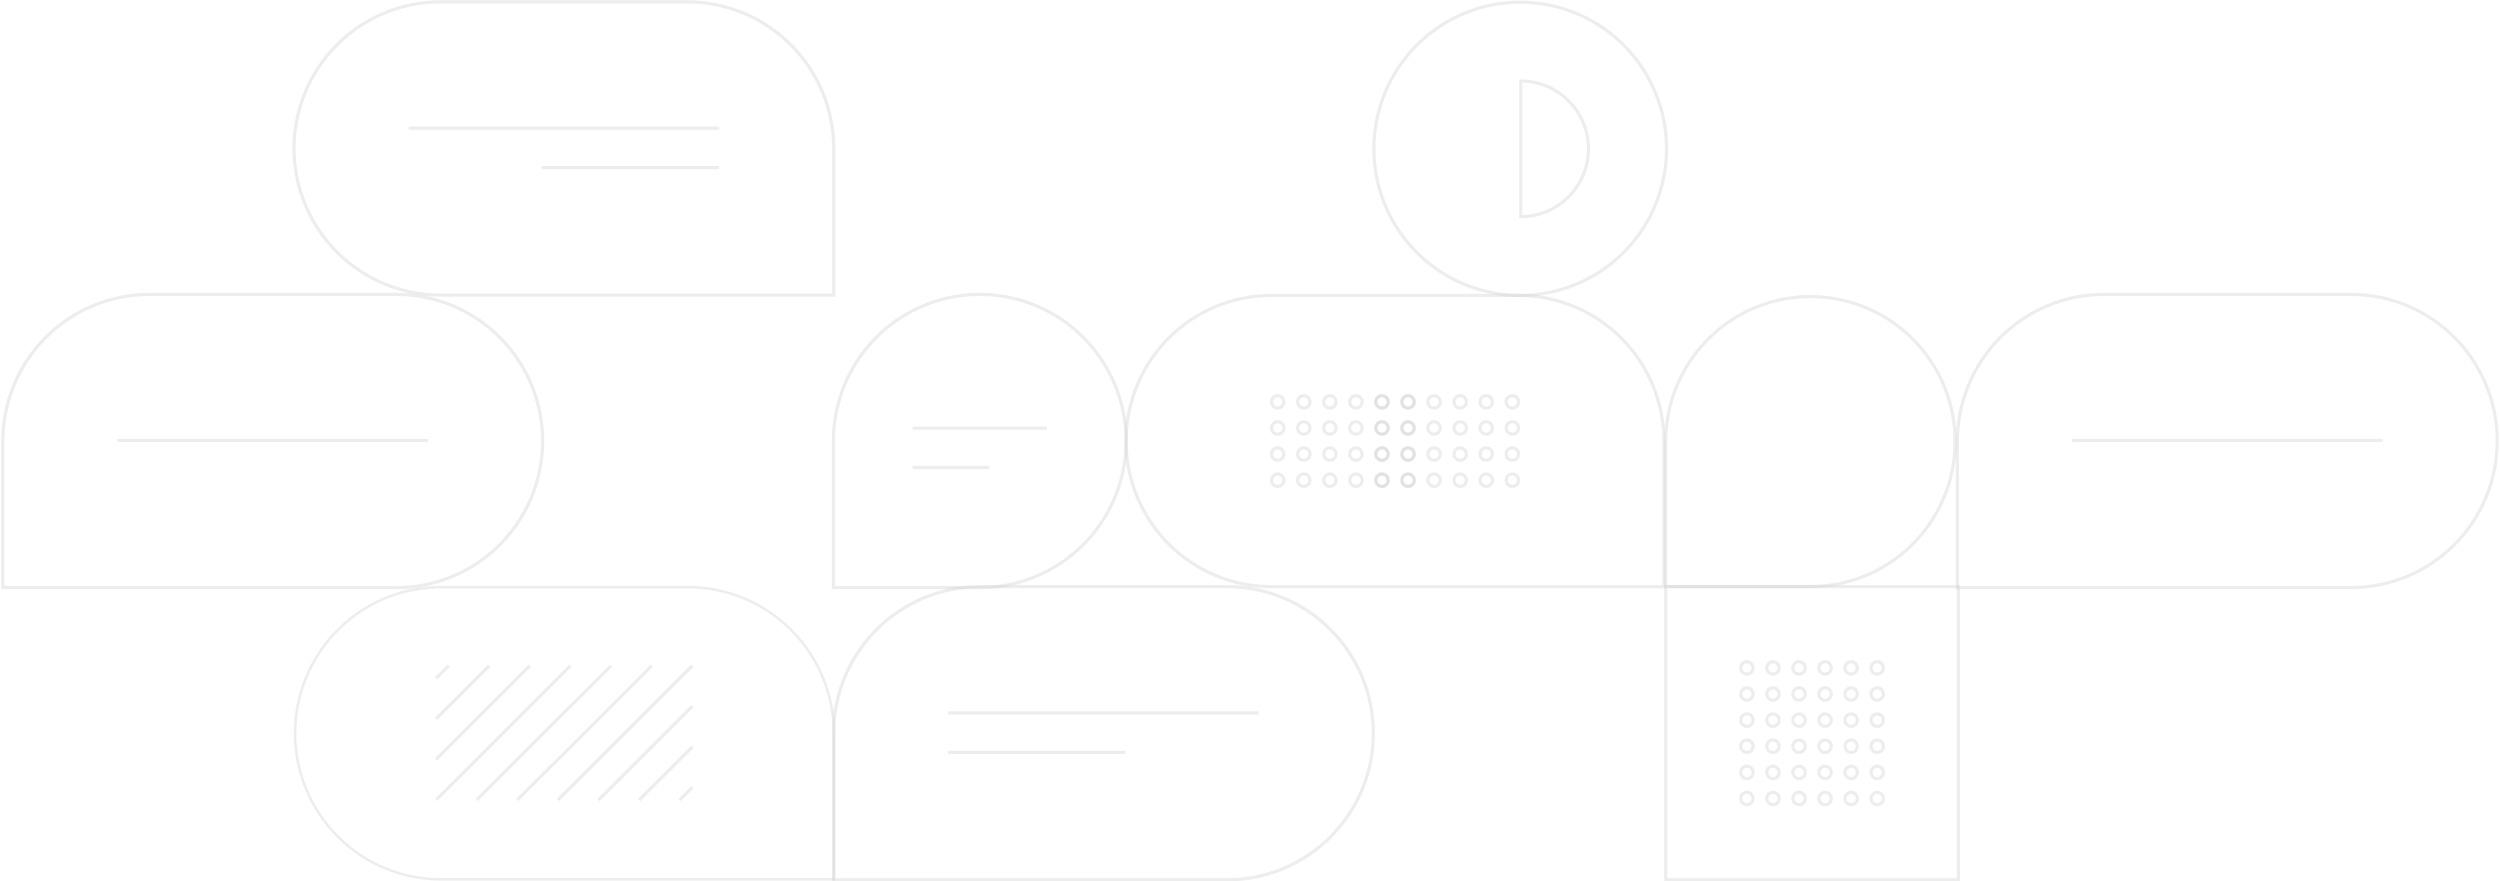 <svg width="1560" height="550" viewBox="0 0 1560 550" fill="none" xmlns="http://www.w3.org/2000/svg">
<g clip-path="url(#clip0_5734_31681)">
<path d="M432.027 466.005L398.825 499.185" stroke="#D3D3D3" stroke-opacity="0.4" stroke-width="2" stroke-miterlimit="10"/>
<path d="M948.957 50.536V135.177C960.16 135.177 970.905 130.718 978.827 122.782C986.749 114.845 991.199 104.081 991.199 92.856C991.199 81.632 986.749 70.868 978.827 62.931C970.905 54.995 960.16 50.536 948.957 50.536Z" stroke="#D3D3D3" stroke-opacity="0.4" stroke-width="2" stroke-miterlimit="10"/>
<path d="M948.626 184.339C930.566 184.339 912.912 178.974 897.895 168.922C882.879 158.87 871.175 144.582 864.263 127.866C857.352 111.149 855.544 92.755 859.067 75.009C862.59 57.264 871.287 40.963 884.058 28.169C896.828 15.375 913.099 6.662 930.812 3.132C948.525 -0.398 966.885 1.414 983.571 8.338C1000.26 15.262 1014.52 26.987 1024.55 42.032C1034.58 57.076 1039.94 74.763 1039.94 92.857C1039.91 117.112 1030.29 140.365 1013.17 157.516C996.047 174.667 972.836 184.314 948.626 184.339Z" stroke="#D3D3D3" stroke-opacity="0.4" stroke-width="2" stroke-miterlimit="10"/>
<path d="M373.472 499.215L432.026 440.695" stroke="#D3D3D3" stroke-opacity="0.4" stroke-width="2" stroke-miterlimit="10"/>
<path d="M432.027 491.322L424.178 499.163" stroke="#D3D3D3" stroke-opacity="0.4" stroke-width="2" stroke-miterlimit="10"/>
<path d="M272.113 473.876L330.57 415.446" stroke="#D3D3D3" stroke-opacity="0.4" stroke-width="2" stroke-miterlimit="10"/>
<path d="M272.068 423.287L279.917 415.446" stroke="#D3D3D3" stroke-opacity="0.4" stroke-width="2" stroke-miterlimit="10"/>
<path d="M272.136 499.163L355.901 415.446" stroke="#D3D3D3" stroke-opacity="0.4" stroke-width="2" stroke-miterlimit="10"/>
<path d="M272.091 448.582L305.247 415.446" stroke="#D3D3D3" stroke-opacity="0.4" stroke-width="2" stroke-miterlimit="10"/>
<path d="M297.421 499.216L355.968 440.696L356.005 440.726L381.298 415.446" stroke="#D3D3D3" stroke-opacity="0.4" stroke-width="2" stroke-miterlimit="10"/>
<path d="M322.774 499.186L356.006 466.043L406.629 415.446" stroke="#D3D3D3" stroke-opacity="0.4" stroke-width="2" stroke-miterlimit="10"/>
<path d="M785.355 444.901H591.618" stroke="#D3D3D3" stroke-opacity="0.4" stroke-width="2" stroke-miterlimit="10"/>
<path d="M702.378 469.497H591.618" stroke="#D3D3D3" stroke-opacity="0.4" stroke-width="2" stroke-miterlimit="10"/>
<path d="M765.655 549.016H520.162V457.533C520.2 433.288 529.828 410.045 546.938 392.898C564.048 375.75 587.245 366.096 611.446 366.051H765.655C789.873 366.051 813.099 375.689 830.223 392.845C847.348 410.002 856.968 433.271 856.968 457.533C856.968 481.796 847.348 505.065 830.223 522.221C813.099 539.378 789.873 549.016 765.655 549.016Z" stroke="#D3D3D3" stroke-opacity="0.4" stroke-width="2" stroke-miterlimit="10"/>
<path d="M255.059 79.992H448.788" stroke="#D3D3D3" stroke-opacity="0.4" stroke-width="2" stroke-miterlimit="10"/>
<path d="M338.036 104.588H448.788" stroke="#D3D3D3" stroke-opacity="0.4" stroke-width="2" stroke-miterlimit="10"/>
<path d="M183.446 92.624C183.484 68.373 193.117 45.126 210.233 27.978C227.35 10.83 250.554 1.179 274.76 1.142H428.961C453.168 1.179 476.372 10.83 493.488 27.978C510.605 45.126 520.238 68.373 520.275 92.624V184.107H274.76C250.55 184.081 227.339 174.434 210.22 157.284C193.101 140.133 183.472 116.879 183.446 92.624V92.624Z" stroke="#D3D3D3" stroke-opacity="0.4" stroke-width="2" stroke-miterlimit="10"/>
<path d="M1090.07 502.151C1089.3 502.151 1088.55 501.924 1087.92 501.497C1087.28 501.07 1086.78 500.464 1086.49 499.754C1086.2 499.045 1086.12 498.264 1086.27 497.511C1086.42 496.758 1086.79 496.066 1087.33 495.523C1087.87 494.98 1088.56 494.61 1089.31 494.46C1090.07 494.311 1090.85 494.387 1091.55 494.681C1092.26 494.975 1092.87 495.473 1093.29 496.111C1093.72 496.75 1093.95 497.501 1093.95 498.269C1093.95 499.298 1093.54 500.286 1092.81 501.014C1092.08 501.742 1091.1 502.151 1090.07 502.151V502.151Z" stroke="#D3D3D3" stroke-opacity="0.4" stroke-width="2" stroke-miterlimit="10"/>
<path d="M1106.34 502.151C1105.57 502.153 1104.82 501.926 1104.18 501.501C1103.54 501.075 1103.05 500.469 1102.75 499.76C1102.46 499.05 1102.38 498.269 1102.53 497.516C1102.68 496.762 1103.04 496.069 1103.59 495.526C1104.13 494.982 1104.82 494.611 1105.57 494.461C1106.32 494.31 1107.1 494.387 1107.81 494.681C1108.52 494.974 1109.13 495.472 1109.55 496.111C1109.98 496.749 1110.21 497.5 1110.21 498.269C1110.2 499.296 1109.8 500.282 1109.07 501.009C1108.35 501.737 1107.36 502.147 1106.34 502.151V502.151Z" stroke="#D3D3D3" stroke-opacity="0.4" stroke-width="2" stroke-miterlimit="10"/>
<path d="M1122.6 502.151C1121.83 502.151 1121.08 501.924 1120.44 501.497C1119.81 501.07 1119.31 500.464 1119.02 499.754C1118.72 499.045 1118.65 498.264 1118.8 497.511C1118.95 496.758 1119.31 496.066 1119.86 495.523C1120.4 494.98 1121.09 494.61 1121.84 494.46C1122.59 494.311 1123.37 494.387 1124.08 494.681C1124.79 494.975 1125.39 495.473 1125.82 496.111C1126.25 496.75 1126.47 497.501 1126.47 498.269C1126.47 499.298 1126.06 500.286 1125.34 501.014C1124.61 501.742 1123.63 502.151 1122.6 502.151Z" stroke="#D3D3D3" stroke-opacity="0.4" stroke-width="2" stroke-miterlimit="10"/>
<path d="M1138.86 502.151C1138.1 502.153 1137.35 501.926 1136.71 501.501C1136.07 501.075 1135.57 500.469 1135.28 499.76C1134.98 499.05 1134.91 498.269 1135.05 497.516C1135.2 496.762 1135.57 496.069 1136.11 495.526C1136.65 494.982 1137.35 494.611 1138.1 494.461C1138.85 494.31 1139.63 494.387 1140.34 494.681C1141.05 494.974 1141.65 495.472 1142.08 496.111C1142.5 496.749 1142.73 497.5 1142.73 498.269C1142.73 499.296 1142.32 500.282 1141.6 501.009C1140.87 501.737 1139.89 502.147 1138.86 502.151V502.151Z" stroke="#D3D3D3" stroke-opacity="0.4" stroke-width="2" stroke-miterlimit="10"/>
<path d="M1155.11 502.151C1154.34 502.151 1153.59 501.924 1152.96 501.497C1152.32 501.07 1151.82 500.464 1151.53 499.754C1151.24 499.045 1151.16 498.264 1151.31 497.511C1151.46 496.758 1151.83 496.066 1152.37 495.523C1152.91 494.98 1153.6 494.61 1154.35 494.46C1155.1 494.311 1155.88 494.387 1156.59 494.681C1157.3 494.975 1157.91 495.473 1158.33 496.111C1158.76 496.75 1158.98 497.501 1158.98 498.269C1158.98 499.298 1158.57 500.284 1157.85 501.012C1157.12 501.74 1156.14 502.149 1155.11 502.151V502.151Z" stroke="#D3D3D3" stroke-opacity="0.4" stroke-width="2" stroke-miterlimit="10"/>
<path d="M1171.39 502.151C1170.62 502.153 1169.87 501.926 1169.24 501.501C1168.6 501.075 1168.1 500.469 1167.8 499.76C1167.51 499.05 1167.43 498.269 1167.58 497.516C1167.73 496.762 1168.1 496.069 1168.64 495.526C1169.18 494.982 1169.87 494.611 1170.62 494.461C1171.38 494.31 1172.16 494.387 1172.86 494.681C1173.57 494.974 1174.18 495.472 1174.61 496.111C1175.03 496.749 1175.26 497.5 1175.26 498.269C1175.26 499.296 1174.85 500.282 1174.12 501.009C1173.4 501.737 1172.42 502.147 1171.39 502.151V502.151Z" stroke="#D3D3D3" stroke-opacity="0.4" stroke-width="2" stroke-miterlimit="10"/>
<path d="M1090.07 485.862C1089.3 485.862 1088.55 485.634 1087.92 485.207C1087.28 484.78 1086.78 484.174 1086.49 483.464C1086.2 482.754 1086.12 481.973 1086.27 481.219C1086.42 480.466 1086.79 479.774 1087.33 479.231C1087.87 478.689 1088.57 478.319 1089.32 478.17C1090.07 478.021 1090.85 478.099 1091.56 478.394C1092.27 478.689 1092.87 479.188 1093.3 479.828C1093.72 480.467 1093.95 481.219 1093.95 481.987C1093.95 482.497 1093.85 483.001 1093.65 483.472C1093.46 483.942 1093.17 484.37 1092.81 484.73C1092.45 485.09 1092.02 485.375 1091.55 485.569C1091.08 485.764 1090.58 485.863 1090.07 485.862V485.862Z" stroke="#D3D3D3" stroke-opacity="0.4" stroke-width="2" stroke-miterlimit="10"/>
<path d="M1106.34 485.862C1105.57 485.864 1104.82 485.637 1104.18 485.211C1103.54 484.785 1103.04 484.179 1102.75 483.469C1102.46 482.759 1102.38 481.978 1102.53 481.224C1102.68 480.47 1103.05 479.777 1103.59 479.234C1104.13 478.69 1104.82 478.32 1105.58 478.171C1106.33 478.021 1107.11 478.099 1107.82 478.394C1108.52 478.689 1109.13 479.187 1109.56 479.827C1109.98 480.467 1110.21 481.218 1110.21 481.987C1110.2 483.014 1109.8 483.999 1109.07 484.725C1108.35 485.451 1107.36 485.86 1106.34 485.862V485.862Z" stroke="#D3D3D3" stroke-opacity="0.4" stroke-width="2" stroke-miterlimit="10"/>
<path d="M1122.6 485.862C1121.83 485.862 1121.08 485.634 1120.44 485.207C1119.81 484.78 1119.31 484.174 1119.02 483.464C1118.72 482.754 1118.65 481.973 1118.8 481.219C1118.95 480.466 1119.32 479.774 1119.86 479.231C1120.4 478.689 1121.09 478.319 1121.85 478.17C1122.6 478.021 1123.38 478.099 1124.09 478.394C1124.79 478.689 1125.4 479.188 1125.82 479.828C1126.25 480.467 1126.47 481.219 1126.47 481.987C1126.47 482.497 1126.37 483.001 1126.18 483.472C1125.98 483.942 1125.7 484.37 1125.34 484.73C1124.98 485.09 1124.55 485.375 1124.08 485.569C1123.61 485.764 1123.11 485.863 1122.6 485.862Z" stroke="#D3D3D3" stroke-opacity="0.4" stroke-width="2" stroke-miterlimit="10"/>
<path d="M1138.86 485.862C1138.1 485.864 1137.35 485.637 1136.71 485.211C1136.07 484.785 1135.57 484.179 1135.28 483.469C1134.98 482.759 1134.91 481.978 1135.05 481.224C1135.2 480.47 1135.57 479.777 1136.12 479.234C1136.66 478.69 1137.35 478.32 1138.1 478.171C1138.85 478.021 1139.63 478.099 1140.34 478.394C1141.05 478.689 1141.66 479.187 1142.08 479.827C1142.51 480.467 1142.73 481.218 1142.73 481.987C1142.73 483.014 1142.32 483.999 1141.6 484.725C1140.87 485.451 1139.89 485.86 1138.86 485.862V485.862Z" stroke="#D3D3D3" stroke-opacity="0.4" stroke-width="2" stroke-miterlimit="10"/>
<path d="M1155.11 485.862C1154.34 485.862 1153.59 485.634 1152.96 485.207C1152.32 484.78 1151.82 484.174 1151.53 483.464C1151.23 482.754 1151.16 481.973 1151.31 481.219C1151.46 480.466 1151.83 479.774 1152.37 479.231C1152.91 478.689 1153.61 478.319 1154.36 478.17C1155.11 478.021 1155.89 478.099 1156.6 478.394C1157.31 478.689 1157.91 479.188 1158.34 479.828C1158.76 480.467 1158.99 481.219 1158.98 481.987C1158.98 483.016 1158.57 484.001 1157.85 484.728C1157.12 485.454 1156.14 485.862 1155.11 485.862Z" stroke="#D3D3D3" stroke-opacity="0.4" stroke-width="2" stroke-miterlimit="10"/>
<path d="M1171.39 485.862C1170.62 485.864 1169.87 485.637 1169.23 485.211C1168.6 484.785 1168.1 484.179 1167.8 483.469C1167.51 482.759 1167.43 481.978 1167.58 481.224C1167.73 480.47 1168.1 479.777 1168.64 479.234C1169.19 478.69 1169.88 478.32 1170.63 478.171C1171.38 478.021 1172.16 478.099 1172.87 478.394C1173.58 478.689 1174.18 479.187 1174.61 479.827C1175.03 480.467 1175.26 481.218 1175.26 481.987C1175.26 483.014 1174.85 483.999 1174.12 484.725C1173.4 485.451 1172.42 485.86 1171.39 485.862Z" stroke="#D3D3D3" stroke-opacity="0.4" stroke-width="2" stroke-miterlimit="10"/>
<path d="M1090.07 469.534C1089.3 469.534 1088.55 469.306 1087.92 468.879C1087.28 468.452 1086.78 467.845 1086.49 467.136C1086.2 466.426 1086.12 465.645 1086.27 464.891C1086.42 464.138 1086.79 463.446 1087.33 462.903C1087.87 462.36 1088.57 461.991 1089.32 461.842C1090.07 461.693 1090.85 461.771 1091.56 462.066C1092.27 462.361 1092.87 462.86 1093.3 463.5C1093.72 464.139 1093.95 464.891 1093.95 465.659C1093.95 466.168 1093.85 466.673 1093.65 467.144C1093.46 467.614 1093.17 468.042 1092.81 468.402C1092.45 468.762 1092.02 469.047 1091.55 469.241C1091.08 469.436 1090.58 469.535 1090.07 469.534V469.534Z" stroke="#D3D3D3" stroke-opacity="0.4" stroke-width="2" stroke-miterlimit="10"/>
<path d="M1106.34 469.534C1105.57 469.536 1104.82 469.309 1104.18 468.883C1103.54 468.457 1103.04 467.851 1102.75 467.141C1102.46 466.431 1102.38 465.65 1102.53 464.896C1102.68 464.142 1103.05 463.449 1103.59 462.906C1104.13 462.362 1104.82 461.992 1105.58 461.843C1106.33 461.693 1107.11 461.771 1107.82 462.066C1108.52 462.36 1109.13 462.859 1109.56 463.499C1109.98 464.139 1110.21 464.89 1110.21 465.659C1110.2 466.686 1109.8 467.671 1109.07 468.397C1108.35 469.123 1107.36 469.532 1106.34 469.534V469.534Z" stroke="#D3D3D3" stroke-opacity="0.4" stroke-width="2" stroke-miterlimit="10"/>
<path d="M1122.6 469.534C1121.83 469.534 1121.08 469.306 1120.44 468.879C1119.81 468.452 1119.31 467.845 1119.02 467.136C1118.72 466.426 1118.65 465.645 1118.8 464.891C1118.95 464.138 1119.32 463.446 1119.86 462.903C1120.4 462.36 1121.09 461.991 1121.85 461.842C1122.6 461.693 1123.38 461.771 1124.09 462.066C1124.79 462.361 1125.4 462.86 1125.82 463.5C1126.25 464.139 1126.47 464.891 1126.47 465.659C1126.47 466.168 1126.37 466.673 1126.18 467.144C1125.98 467.614 1125.7 468.042 1125.34 468.402C1124.98 468.762 1124.55 469.047 1124.08 469.241C1123.61 469.436 1123.11 469.535 1122.6 469.534V469.534Z" stroke="#D3D3D3" stroke-opacity="0.4" stroke-width="2" stroke-miterlimit="10"/>
<path d="M1138.86 469.535C1138.1 469.537 1137.35 469.31 1136.71 468.884C1136.07 468.458 1135.57 467.852 1135.28 467.142C1134.98 466.432 1134.91 465.651 1135.05 464.897C1135.2 464.143 1135.57 463.45 1136.12 462.907C1136.66 462.363 1137.35 461.993 1138.1 461.844C1138.85 461.694 1139.63 461.772 1140.34 462.067C1141.05 462.361 1141.66 462.86 1142.08 463.5C1142.51 464.14 1142.73 464.891 1142.73 465.66C1142.73 466.687 1142.32 467.672 1141.6 468.398C1140.87 469.124 1139.89 469.533 1138.86 469.535V469.535Z" stroke="#D3D3D3" stroke-opacity="0.4" stroke-width="2" stroke-miterlimit="10"/>
<path d="M1155.11 469.534C1154.34 469.534 1153.59 469.306 1152.96 468.879C1152.32 468.452 1151.82 467.845 1151.53 467.136C1151.23 466.426 1151.16 465.645 1151.31 464.891C1151.46 464.138 1151.83 463.446 1152.37 462.903C1152.91 462.36 1153.61 461.991 1154.36 461.842C1155.11 461.693 1155.89 461.771 1156.6 462.066C1157.31 462.361 1157.91 462.86 1158.34 463.5C1158.76 464.139 1158.99 464.891 1158.98 465.659C1158.98 466.687 1158.57 467.673 1157.85 468.4C1157.12 469.126 1156.14 469.534 1155.11 469.534V469.534Z" stroke="#D3D3D3" stroke-opacity="0.4" stroke-width="2" stroke-miterlimit="10"/>
<path d="M1171.39 469.535C1170.62 469.537 1169.87 469.31 1169.23 468.884C1168.6 468.458 1168.1 467.852 1167.8 467.142C1167.51 466.432 1167.43 465.651 1167.58 464.897C1167.73 464.143 1168.1 463.45 1168.64 462.907C1169.19 462.363 1169.88 461.993 1170.63 461.844C1171.38 461.694 1172.16 461.772 1172.87 462.067C1173.58 462.361 1174.18 462.86 1174.61 463.5C1175.03 464.14 1175.26 464.891 1175.26 465.66C1175.26 466.687 1174.85 467.672 1174.12 468.398C1173.4 469.124 1172.42 469.533 1171.39 469.535V469.535Z" stroke="#D3D3D3" stroke-opacity="0.4" stroke-width="2" stroke-miterlimit="10"/>
<path d="M1090.07 453.23C1089.3 453.23 1088.55 453.002 1087.92 452.575C1087.28 452.148 1086.78 451.541 1086.49 450.831C1086.2 450.121 1086.12 449.34 1086.27 448.586C1086.42 447.833 1086.79 447.141 1087.33 446.598C1087.87 446.056 1088.57 445.687 1089.32 445.538C1090.07 445.389 1090.85 445.467 1091.56 445.762C1092.27 446.057 1092.87 446.555 1093.3 447.195C1093.72 447.834 1093.95 448.586 1093.95 449.354C1093.94 450.383 1093.53 451.368 1092.81 452.095C1092.08 452.821 1091.1 453.23 1090.07 453.23V453.23Z" stroke="#D3D3D3" stroke-opacity="0.4" stroke-width="2" stroke-miterlimit="10"/>
<path d="M1106.34 453.229C1105.57 453.231 1104.82 453.004 1104.18 452.578C1103.54 452.152 1103.04 451.546 1102.75 450.836C1102.46 450.126 1102.38 449.345 1102.53 448.591C1102.68 447.837 1103.05 447.145 1103.59 446.601C1104.13 446.058 1104.82 445.688 1105.58 445.538C1106.33 445.389 1107.11 445.466 1107.82 445.761C1108.52 446.056 1109.13 446.555 1109.56 447.194C1109.98 447.834 1110.21 448.586 1110.21 449.354C1110.2 450.381 1109.8 451.366 1109.07 452.092C1108.35 452.819 1107.36 453.228 1106.34 453.229V453.229Z" stroke="#D3D3D3" stroke-opacity="0.4" stroke-width="2" stroke-miterlimit="10"/>
<path d="M1122.6 453.23C1121.83 453.23 1121.08 453.002 1120.44 452.575C1119.81 452.148 1119.31 451.541 1119.02 450.831C1118.72 450.121 1118.65 449.34 1118.8 448.586C1118.95 447.833 1119.32 447.141 1119.86 446.598C1120.4 446.056 1121.09 445.687 1121.85 445.538C1122.6 445.389 1123.38 445.467 1124.09 445.762C1124.79 446.057 1125.4 446.555 1125.82 447.195C1126.25 447.834 1126.47 448.586 1126.47 449.354C1126.47 450.383 1126.06 451.368 1125.34 452.095C1124.61 452.821 1123.62 453.23 1122.6 453.23V453.23Z" stroke="#D3D3D3" stroke-opacity="0.4" stroke-width="2" stroke-miterlimit="10"/>
<path d="M1138.86 453.229C1138.1 453.231 1137.35 453.004 1136.71 452.578C1136.07 452.152 1135.57 451.546 1135.28 450.836C1134.98 450.126 1134.91 449.345 1135.05 448.591C1135.2 447.837 1135.57 447.145 1136.12 446.601C1136.66 446.058 1137.35 445.688 1138.1 445.538C1138.85 445.389 1139.63 445.466 1140.34 445.761C1141.05 446.056 1141.66 446.555 1142.08 447.194C1142.51 447.834 1142.73 448.586 1142.73 449.354C1142.73 450.381 1142.32 451.366 1141.6 452.092C1140.87 452.819 1139.89 453.228 1138.86 453.229V453.229Z" stroke="#D3D3D3" stroke-opacity="0.4" stroke-width="2" stroke-miterlimit="10"/>
<path d="M1155.11 453.23C1154.34 453.23 1153.59 453.002 1152.96 452.575C1152.32 452.148 1151.82 451.541 1151.53 450.831C1151.23 450.121 1151.16 449.34 1151.31 448.586C1151.46 447.833 1151.83 447.141 1152.37 446.598C1152.91 446.056 1153.61 445.687 1154.36 445.538C1155.11 445.389 1155.89 445.467 1156.6 445.762C1157.31 446.057 1157.91 446.555 1158.34 447.195C1158.76 447.834 1158.99 448.586 1158.98 449.354C1158.98 450.383 1158.57 451.368 1157.85 452.095C1157.12 452.821 1156.14 453.23 1155.11 453.23V453.23Z" stroke="#D3D3D3" stroke-opacity="0.4" stroke-width="2" stroke-miterlimit="10"/>
<path d="M1171.39 453.229C1170.62 453.231 1169.87 453.004 1169.23 452.578C1168.6 452.152 1168.1 451.546 1167.8 450.836C1167.51 450.126 1167.43 449.345 1167.58 448.591C1167.73 447.837 1168.1 447.145 1168.64 446.601C1169.19 446.058 1169.88 445.688 1170.63 445.538C1171.38 445.389 1172.16 445.466 1172.87 445.761C1173.58 446.056 1174.18 446.555 1174.61 447.194C1175.03 447.834 1175.26 448.586 1175.26 449.354C1175.26 450.381 1174.85 451.366 1174.12 452.092C1173.4 452.819 1172.42 453.228 1171.39 453.229Z" stroke="#D3D3D3" stroke-opacity="0.4" stroke-width="2" stroke-miterlimit="10"/>
<path d="M1090.07 436.925C1089.3 436.925 1088.55 436.697 1087.92 436.27C1087.28 435.844 1086.78 435.237 1086.49 434.528C1086.2 433.818 1086.12 433.038 1086.27 432.284C1086.42 431.531 1086.79 430.839 1087.33 430.296C1087.87 429.753 1088.56 429.384 1089.31 429.234C1090.07 429.084 1090.85 429.161 1091.55 429.455C1092.26 429.749 1092.87 430.246 1093.29 430.885C1093.72 431.523 1093.95 432.274 1093.95 433.042C1093.95 434.072 1093.54 435.059 1092.81 435.787C1092.08 436.516 1091.1 436.925 1090.07 436.925V436.925Z" stroke="#D3D3D3" stroke-opacity="0.4" stroke-width="2" stroke-miterlimit="10"/>
<path d="M1106.34 436.925C1105.57 436.926 1104.82 436.7 1104.18 436.274C1103.54 435.848 1103.05 435.242 1102.75 434.533C1102.46 433.824 1102.38 433.043 1102.53 432.289C1102.68 431.535 1103.04 430.843 1103.59 430.299C1104.13 429.755 1104.82 429.385 1105.57 429.234C1106.32 429.084 1107.1 429.16 1107.81 429.454C1108.52 429.748 1109.13 430.245 1109.55 430.884C1109.98 431.523 1110.21 432.274 1110.21 433.042C1110.2 434.07 1109.8 435.055 1109.07 435.783C1108.35 436.51 1107.36 436.921 1106.34 436.925V436.925Z" stroke="#D3D3D3" stroke-opacity="0.4" stroke-width="2" stroke-miterlimit="10"/>
<path d="M1122.6 436.925C1121.83 436.925 1121.08 436.697 1120.44 436.27C1119.81 435.844 1119.31 435.237 1119.02 434.528C1118.72 433.818 1118.65 433.038 1118.8 432.284C1118.95 431.531 1119.31 430.839 1119.86 430.296C1120.4 429.753 1121.09 429.384 1121.84 429.234C1122.59 429.084 1123.37 429.161 1124.08 429.455C1124.79 429.749 1125.39 430.246 1125.82 430.885C1126.25 431.523 1126.47 432.274 1126.47 433.042C1126.47 434.072 1126.06 435.059 1125.34 435.787C1124.61 436.516 1123.63 436.925 1122.6 436.925Z" stroke="#D3D3D3" stroke-opacity="0.4" stroke-width="2" stroke-miterlimit="10"/>
<path d="M1138.86 436.925C1138.1 436.926 1137.35 436.7 1136.71 436.274C1136.07 435.848 1135.57 435.242 1135.28 434.533C1134.98 433.824 1134.91 433.043 1135.05 432.289C1135.2 431.535 1135.57 430.843 1136.11 430.299C1136.65 429.755 1137.35 429.385 1138.1 429.234C1138.85 429.084 1139.63 429.16 1140.34 429.454C1141.05 429.748 1141.65 430.245 1142.08 430.884C1142.5 431.523 1142.73 432.274 1142.73 433.042C1142.73 434.07 1142.32 435.055 1141.6 435.783C1140.87 436.51 1139.89 436.921 1138.86 436.925V436.925Z" stroke="#D3D3D3" stroke-opacity="0.4" stroke-width="2" stroke-miterlimit="10"/>
<path d="M1155.11 436.925C1154.34 436.925 1153.59 436.697 1152.96 436.27C1152.32 435.844 1151.82 435.237 1151.53 434.528C1151.24 433.818 1151.16 433.038 1151.31 432.284C1151.46 431.531 1151.83 430.839 1152.37 430.296C1152.91 429.753 1153.6 429.384 1154.35 429.234C1155.1 429.084 1155.88 429.161 1156.59 429.455C1157.3 429.749 1157.91 430.246 1158.33 430.885C1158.76 431.523 1158.98 432.274 1158.98 433.042C1158.98 434.071 1158.57 435.058 1157.85 435.785C1157.12 436.513 1156.14 436.923 1155.11 436.925V436.925Z" stroke="#D3D3D3" stroke-opacity="0.4" stroke-width="2" stroke-miterlimit="10"/>
<path d="M1171.39 436.925C1170.62 436.926 1169.87 436.7 1169.24 436.274C1168.6 435.848 1168.1 435.242 1167.8 434.533C1167.51 433.824 1167.43 433.043 1167.58 432.289C1167.73 431.535 1168.1 430.843 1168.64 430.299C1169.18 429.755 1169.87 429.385 1170.62 429.234C1171.38 429.084 1172.16 429.16 1172.86 429.454C1173.57 429.748 1174.18 430.245 1174.61 430.884C1175.03 431.523 1175.26 432.274 1175.26 433.042C1175.26 434.07 1174.85 435.055 1174.12 435.783C1173.4 436.51 1172.42 436.921 1171.39 436.925V436.925Z" stroke="#D3D3D3" stroke-opacity="0.4" stroke-width="2" stroke-miterlimit="10"/>
<path d="M1090.07 420.62C1089.3 420.62 1088.55 420.392 1087.92 419.966C1087.28 419.539 1086.78 418.933 1086.49 418.223C1086.2 417.514 1086.12 416.733 1086.27 415.98C1086.42 415.227 1086.79 414.535 1087.33 413.992C1087.87 413.449 1088.56 413.079 1089.31 412.929C1090.07 412.779 1090.85 412.856 1091.55 413.15C1092.26 413.444 1092.87 413.942 1093.29 414.58C1093.72 415.219 1093.95 415.969 1093.95 416.737C1093.95 417.767 1093.54 418.755 1092.81 419.483C1092.08 420.211 1091.1 420.62 1090.07 420.62V420.62Z" stroke="#D3D3D3" stroke-opacity="0.4" stroke-width="2" stroke-miterlimit="10"/>
<path d="M1106.34 420.62C1105.57 420.622 1104.82 420.395 1104.18 419.969C1103.54 419.544 1103.05 418.938 1102.75 418.228C1102.46 417.519 1102.38 416.738 1102.53 415.984C1102.68 415.231 1103.04 414.538 1103.59 413.994C1104.13 413.451 1104.82 413.08 1105.57 412.93C1106.32 412.779 1107.1 412.856 1107.81 413.149C1108.52 413.443 1109.13 413.941 1109.55 414.579C1109.98 415.218 1110.21 415.969 1110.21 416.737C1110.2 417.765 1109.8 418.75 1109.07 419.478C1108.35 420.206 1107.36 420.616 1106.34 420.62V420.62Z" stroke="#D3D3D3" stroke-opacity="0.4" stroke-width="2" stroke-miterlimit="10"/>
<path d="M1122.6 420.62C1121.83 420.62 1121.08 420.392 1120.44 419.966C1119.81 419.539 1119.31 418.933 1119.02 418.223C1118.72 417.514 1118.65 416.733 1118.8 415.98C1118.95 415.227 1119.31 414.535 1119.86 413.992C1120.4 413.449 1121.09 413.079 1121.84 412.929C1122.59 412.779 1123.37 412.856 1124.08 413.15C1124.79 413.444 1125.39 413.942 1125.82 414.58C1126.25 415.219 1126.47 415.969 1126.47 416.737C1126.47 417.767 1126.06 418.755 1125.34 419.483C1124.61 420.211 1123.63 420.62 1122.6 420.62Z" stroke="#D3D3D3" stroke-opacity="0.4" stroke-width="2" stroke-miterlimit="10"/>
<path d="M1138.86 420.62C1138.1 420.622 1137.35 420.395 1136.71 419.969C1136.07 419.544 1135.57 418.938 1135.28 418.228C1134.98 417.519 1134.91 416.738 1135.05 415.984C1135.2 415.231 1135.57 414.538 1136.11 413.994C1136.65 413.451 1137.35 413.08 1138.1 412.93C1138.85 412.779 1139.63 412.856 1140.34 413.149C1141.05 413.443 1141.65 413.941 1142.08 414.579C1142.5 415.218 1142.73 415.969 1142.73 416.737C1142.73 417.765 1142.32 418.75 1141.6 419.478C1140.87 420.206 1139.89 420.616 1138.86 420.62V420.62Z" stroke="#D3D3D3" stroke-opacity="0.4" stroke-width="2" stroke-miterlimit="10"/>
<path d="M1155.11 420.62C1154.34 420.62 1153.59 420.392 1152.96 419.966C1152.32 419.539 1151.82 418.933 1151.53 418.223C1151.24 417.514 1151.16 416.733 1151.31 415.98C1151.46 415.227 1151.83 414.535 1152.37 413.992C1152.91 413.449 1153.6 413.079 1154.35 412.929C1155.1 412.779 1155.88 412.856 1156.59 413.15C1157.3 413.444 1157.91 413.942 1158.33 414.58C1158.76 415.219 1158.98 415.969 1158.98 416.737C1158.98 417.766 1158.57 418.753 1157.85 419.481C1157.12 420.208 1156.14 420.618 1155.11 420.62V420.62Z" stroke="#D3D3D3" stroke-opacity="0.4" stroke-width="2" stroke-miterlimit="10"/>
<path d="M1171.39 420.62C1170.62 420.622 1169.87 420.395 1169.24 419.969C1168.6 419.544 1168.1 418.938 1167.8 418.228C1167.51 417.519 1167.43 416.738 1167.58 415.984C1167.73 415.231 1168.1 414.538 1168.64 413.994C1169.18 413.451 1169.87 413.08 1170.62 412.93C1171.38 412.779 1172.16 412.856 1172.86 413.149C1173.57 413.443 1174.18 413.941 1174.61 414.579C1175.03 415.218 1175.26 415.969 1175.26 416.737C1175.26 417.765 1174.85 418.75 1174.12 419.478C1173.4 420.206 1172.42 420.616 1171.39 420.62Z" stroke="#D3D3D3" stroke-opacity="0.4" stroke-width="2" stroke-miterlimit="10"/>
<path d="M1222.04 549.016H1039.42V366.051H1222.04V549.016Z" stroke="#D3D3D3" stroke-opacity="0.4" stroke-width="2" stroke-miterlimit="10"/>
<path d="M520.687 549.016H275.142C250.924 549.016 227.698 539.378 210.573 522.221C193.449 505.065 183.828 481.796 183.828 457.533C183.828 433.271 193.449 410.002 210.573 392.845C227.698 375.689 250.924 366.051 275.142 366.051H429.366C453.573 366.087 476.779 375.736 493.897 392.884C511.016 410.033 520.649 433.281 520.687 457.533V549.016ZM275.142 366.682C251.085 366.682 228.013 376.256 211.003 393.298C193.992 410.34 184.435 433.455 184.435 457.556C184.435 481.657 193.992 504.772 211.003 521.814C228.013 538.856 251.085 548.43 275.142 548.43H520.057V457.556C520.035 433.461 510.472 410.36 493.466 393.322C476.46 376.285 453.401 366.704 429.351 366.682H275.142Z" stroke="#D3D3D3" stroke-opacity="0.4" stroke-miterlimit="10"/>
<path d="M348.12 499.163L355.969 491.323L356.006 491.36L431.952 415.446" stroke="#D3D3D3" stroke-opacity="0.4" stroke-width="2" stroke-miterlimit="10"/>
<path d="M797.304 254.636C796.537 254.637 795.787 254.411 795.149 253.985C794.51 253.559 794.013 252.953 793.718 252.244C793.424 251.535 793.346 250.754 793.494 250C793.643 249.246 794.012 248.554 794.553 248.01C795.095 247.466 795.786 247.096 796.538 246.945C797.29 246.795 798.069 246.871 798.778 247.165C799.487 247.459 800.092 247.956 800.518 248.595C800.945 249.234 801.172 249.985 801.172 250.753C801.17 251.781 800.762 252.766 800.037 253.494C799.313 254.221 798.33 254.632 797.304 254.636V254.636Z" stroke="#D3D3D3" stroke-opacity="0.4" stroke-width="2" stroke-miterlimit="10"/>
<path d="M813.564 254.636C812.798 254.636 812.048 254.408 811.411 253.981C810.774 253.555 810.277 252.948 809.983 252.239C809.69 251.529 809.613 250.749 809.763 249.995C809.912 249.242 810.282 248.55 810.824 248.007C811.366 247.464 812.056 247.095 812.808 246.945C813.56 246.795 814.339 246.872 815.047 247.166C815.756 247.46 816.361 247.957 816.787 248.596C817.213 249.234 817.44 249.985 817.44 250.753C817.44 251.783 817.032 252.77 816.305 253.498C815.578 254.227 814.592 254.636 813.564 254.636V254.636Z" stroke="#D3D3D3" stroke-opacity="0.4" stroke-width="2" stroke-miterlimit="10"/>
<path d="M829.831 254.636C829.064 254.637 828.314 254.411 827.676 253.985C827.038 253.559 826.54 252.953 826.245 252.244C825.951 251.535 825.873 250.754 826.022 250C826.171 249.246 826.539 248.554 827.081 248.01C827.622 247.466 828.313 247.096 829.065 246.945C829.817 246.795 830.597 246.871 831.305 247.165C832.014 247.459 832.62 247.956 833.046 248.595C833.472 249.234 833.699 249.985 833.699 250.753C833.697 251.781 833.289 252.766 832.565 253.494C831.84 254.221 830.857 254.632 829.831 254.636V254.636Z" stroke="#D3D3D3" stroke-opacity="0.4" stroke-width="2" stroke-miterlimit="10"/>
<path d="M846.091 254.636C845.324 254.628 844.577 254.393 843.944 253.96C843.311 253.527 842.82 252.916 842.534 252.204C842.247 251.492 842.178 250.71 842.335 249.959C842.492 249.207 842.868 248.519 843.415 247.981C843.962 247.443 844.656 247.08 845.409 246.938C846.162 246.795 846.941 246.879 847.646 247.18C848.351 247.481 848.952 247.984 849.372 248.627C849.791 249.27 850.011 250.022 850.004 250.79C849.999 251.3 849.894 251.804 849.695 252.273C849.495 252.743 849.206 253.168 848.842 253.525C848.479 253.882 848.049 254.164 847.577 254.354C847.105 254.545 846.6 254.641 846.091 254.636V254.636Z" stroke="#D3D3D3" stroke-opacity="0.4" stroke-width="2" stroke-miterlimit="10"/>
<path d="M862.359 254.636C861.592 254.637 860.842 254.411 860.204 253.985C859.565 253.559 859.067 252.953 858.773 252.244C858.478 251.535 858.4 250.754 858.549 250C858.698 249.246 859.066 248.554 859.608 248.01C860.15 247.466 860.84 247.096 861.592 246.945C862.344 246.795 863.124 246.871 863.833 247.165C864.541 247.459 865.147 247.956 865.573 248.595C865.999 249.234 866.227 249.985 866.227 250.753C866.225 251.781 865.817 252.766 865.092 253.494C864.367 254.221 863.385 254.632 862.359 254.636V254.636Z" stroke="#D3D3D3" stroke-opacity="0.4" stroke-width="2" stroke-miterlimit="10"/>
<path d="M878.618 254.636C877.851 254.636 877.102 254.408 876.465 253.981C875.827 253.555 875.331 252.948 875.037 252.239C874.744 251.529 874.667 250.749 874.817 249.995C874.966 249.242 875.335 248.55 875.877 248.007C876.419 247.464 877.11 247.095 877.862 246.945C878.614 246.795 879.393 246.872 880.101 247.166C880.809 247.46 881.415 247.957 881.84 248.596C882.266 249.234 882.494 249.985 882.494 250.753C882.494 251.783 882.085 252.77 881.358 253.498C880.632 254.227 879.646 254.636 878.618 254.636V254.636Z" stroke="#D3D3D3" stroke-opacity="0.4" stroke-width="2" stroke-miterlimit="10"/>
<path d="M797.304 270.926C796.537 270.927 795.787 270.701 795.148 270.275C794.51 269.848 794.012 269.242 793.717 268.532C793.423 267.823 793.346 267.041 793.495 266.287C793.644 265.533 794.014 264.841 794.556 264.297C795.099 263.754 795.79 263.384 796.542 263.234C797.295 263.085 798.075 263.162 798.783 263.457C799.492 263.752 800.097 264.251 800.522 264.89C800.947 265.53 801.174 266.282 801.172 267.05C801.17 268.078 800.762 269.062 800.037 269.789C799.312 270.515 798.329 270.924 797.304 270.926V270.926Z" stroke="#D3D3D3" stroke-opacity="0.4" stroke-width="2" stroke-miterlimit="10"/>
<path d="M813.564 270.926C812.797 270.926 812.048 270.698 811.41 270.271C810.773 269.844 810.276 269.237 809.983 268.527C809.69 267.817 809.613 267.036 809.764 266.283C809.914 265.529 810.284 264.837 810.826 264.295C811.369 263.752 812.06 263.383 812.813 263.234C813.565 263.085 814.344 263.163 815.053 263.458C815.761 263.753 816.365 264.252 816.79 264.891C817.215 265.531 817.441 266.282 817.44 267.05C817.44 267.56 817.34 268.065 817.145 268.535C816.95 269.006 816.664 269.433 816.304 269.793C815.944 270.153 815.517 270.439 815.047 270.633C814.577 270.827 814.073 270.927 813.564 270.926V270.926Z" stroke="#D3D3D3" stroke-opacity="0.4" stroke-width="2" stroke-miterlimit="10"/>
<path d="M829.831 270.926C829.064 270.927 828.314 270.701 827.675 270.275C827.037 269.848 826.539 269.242 826.245 268.532C825.95 267.823 825.873 267.041 826.022 266.287C826.172 265.533 826.541 264.841 827.083 264.297C827.626 263.754 828.317 263.384 829.07 263.234C829.822 263.085 830.602 263.162 831.31 263.457C832.019 263.752 832.624 264.251 833.049 264.89C833.475 265.53 833.701 266.282 833.699 267.05C833.697 268.078 833.289 269.062 832.564 269.789C831.839 270.515 830.857 270.924 829.831 270.926V270.926Z" stroke="#D3D3D3" stroke-opacity="0.4" stroke-width="2" stroke-miterlimit="10"/>
<path d="M846.09 270.926C845.324 270.926 844.574 270.698 843.936 270.271C843.299 269.844 842.802 269.237 842.509 268.527C842.216 267.817 842.14 267.036 842.29 266.283C842.44 265.529 842.81 264.837 843.353 264.295C843.895 263.752 844.587 263.383 845.339 263.234C846.091 263.085 846.871 263.163 847.579 263.458C848.287 263.753 848.892 264.252 849.317 264.891C849.742 265.531 849.968 266.282 849.966 267.05C849.966 267.56 849.866 268.065 849.671 268.535C849.476 269.006 849.191 269.433 848.831 269.793C848.471 270.153 848.043 270.439 847.573 270.633C847.103 270.827 846.599 270.927 846.09 270.926V270.926Z" stroke="#D3D3D3" stroke-opacity="0.4" stroke-width="2" stroke-miterlimit="10"/>
<path d="M862.359 270.926C861.592 270.927 860.841 270.701 860.203 270.275C859.564 269.848 859.066 269.242 858.772 268.532C858.478 267.823 858.4 267.041 858.55 266.287C858.699 265.533 859.068 264.841 859.611 264.297C860.153 263.754 860.844 263.384 861.597 263.234C862.349 263.085 863.129 263.162 863.838 263.457C864.546 263.752 865.151 264.251 865.577 264.89C866.002 265.53 866.228 266.282 866.227 267.05C866.225 268.078 865.817 269.062 865.092 269.789C864.367 270.515 863.384 270.924 862.359 270.926V270.926Z" stroke="#D3D3D3" stroke-opacity="0.4" stroke-width="2" stroke-miterlimit="10"/>
<path d="M878.618 270.926C877.851 270.926 877.101 270.698 876.464 270.271C875.826 269.844 875.33 269.237 875.036 268.527C874.743 267.817 874.667 267.036 874.817 266.283C874.967 265.529 875.337 264.837 875.88 264.295C876.423 263.752 877.114 263.383 877.866 263.234C878.619 263.085 879.398 263.163 880.106 263.458C880.814 263.753 881.419 264.252 881.844 264.891C882.269 265.531 882.495 266.282 882.494 267.05C882.494 267.56 882.393 268.065 882.198 268.535C882.004 269.006 881.718 269.433 881.358 269.793C880.998 270.153 880.571 270.439 880.1 270.633C879.63 270.827 879.127 270.927 878.618 270.926V270.926Z" stroke="#D3D3D3" stroke-opacity="0.4" stroke-width="2" stroke-miterlimit="10"/>
<path d="M797.304 287.223C796.537 287.224 795.787 286.998 795.149 286.572C794.51 286.146 794.013 285.54 793.718 284.831C793.424 284.122 793.346 283.341 793.494 282.587C793.643 281.833 794.012 281.141 794.553 280.597C795.095 280.053 795.786 279.683 796.538 279.532C797.29 279.382 798.069 279.458 798.778 279.752C799.487 280.046 800.092 280.543 800.518 281.182C800.945 281.821 801.172 282.572 801.172 283.34C801.17 284.368 800.762 285.353 800.037 286.081C799.313 286.808 798.33 287.219 797.304 287.223Z" stroke="#D3D3D3" stroke-opacity="0.4" stroke-width="2" stroke-miterlimit="10"/>
<path d="M813.564 287.223C812.798 287.223 812.048 286.995 811.411 286.568C810.774 286.142 810.277 285.535 809.983 284.826C809.69 284.116 809.613 283.336 809.763 282.582C809.912 281.829 810.282 281.137 810.824 280.594C811.366 280.051 812.056 279.681 812.808 279.532C813.56 279.382 814.339 279.459 815.047 279.753C815.756 280.046 816.361 280.544 816.787 281.183C817.213 281.821 817.44 282.572 817.44 283.34C817.44 284.37 817.032 285.357 816.305 286.085C815.578 286.814 814.592 287.223 813.564 287.223V287.223Z" stroke="#D3D3D3" stroke-opacity="0.4" stroke-width="2" stroke-miterlimit="10"/>
<path d="M829.831 287.223C829.064 287.224 828.314 286.998 827.676 286.572C827.038 286.146 826.54 285.54 826.245 284.831C825.951 284.122 825.873 283.341 826.022 282.587C826.171 281.833 826.539 281.141 827.081 280.597C827.622 280.053 828.313 279.683 829.065 279.532C829.817 279.382 830.597 279.458 831.305 279.752C832.014 280.046 832.62 280.543 833.046 281.182C833.472 281.821 833.699 282.572 833.699 283.34C833.697 284.368 833.289 285.353 832.565 286.081C831.84 286.808 830.857 287.219 829.831 287.223Z" stroke="#D3D3D3" stroke-opacity="0.4" stroke-width="2" stroke-miterlimit="10"/>
<path d="M846.09 287.223C845.324 287.223 844.575 286.995 843.937 286.568C843.3 286.142 842.803 285.535 842.51 284.826C842.217 284.116 842.14 283.336 842.289 282.582C842.439 281.829 842.808 281.137 843.35 280.594C843.892 280.051 844.583 279.681 845.334 279.532C846.086 279.382 846.865 279.459 847.574 279.753C848.282 280.046 848.887 280.544 849.313 281.183C849.739 281.821 849.966 282.572 849.966 283.34C849.966 284.37 849.558 285.357 848.831 286.085C848.104 286.814 847.118 287.223 846.09 287.223V287.223Z" stroke="#D3D3D3" stroke-opacity="0.4" stroke-width="2" stroke-miterlimit="10"/>
<path d="M862.359 287.223C861.592 287.224 860.842 286.998 860.204 286.572C859.565 286.146 859.067 285.54 858.773 284.831C858.478 284.122 858.4 283.341 858.549 282.587C858.698 281.833 859.066 281.141 859.608 280.597C860.15 280.053 860.84 279.683 861.592 279.532C862.344 279.382 863.124 279.458 863.833 279.752C864.541 280.046 865.147 280.543 865.573 281.182C865.999 281.821 866.227 282.572 866.227 283.34C866.225 284.368 865.817 285.353 865.092 286.081C864.367 286.808 863.385 287.219 862.359 287.223V287.223Z" stroke="#D3D3D3" stroke-opacity="0.4" stroke-width="2" stroke-miterlimit="10"/>
<path d="M878.618 287.223C877.851 287.223 877.102 286.995 876.465 286.568C875.827 286.142 875.331 285.535 875.037 284.826C874.744 284.116 874.667 283.336 874.817 282.582C874.966 281.829 875.335 281.137 875.877 280.594C876.419 280.051 877.11 279.681 877.862 279.532C878.614 279.382 879.393 279.459 880.101 279.753C880.809 280.046 881.415 280.544 881.84 281.183C882.266 281.821 882.494 282.572 882.494 283.34C882.494 284.37 882.085 285.357 881.358 286.085C880.632 286.814 879.646 287.223 878.618 287.223V287.223Z" stroke="#D3D3D3" stroke-opacity="0.4" stroke-width="2" stroke-miterlimit="10"/>
<path d="M797.304 303.513C796.537 303.514 795.787 303.288 795.148 302.861C794.51 302.435 794.012 301.829 793.717 301.119C793.423 300.409 793.346 299.628 793.495 298.874C793.644 298.12 794.014 297.428 794.556 296.884C795.099 296.341 795.79 295.971 796.542 295.821C797.295 295.672 798.075 295.749 798.783 296.044C799.492 296.339 800.097 296.838 800.522 297.477C800.947 298.117 801.174 298.869 801.172 299.637C801.17 300.665 800.762 301.649 800.037 302.376C799.312 303.102 798.329 303.511 797.304 303.513Z" stroke="#D3D3D3" stroke-opacity="0.4" stroke-width="2" stroke-miterlimit="10"/>
<path d="M813.564 303.513C812.797 303.513 812.048 303.285 811.41 302.858C810.773 302.431 810.276 301.824 809.983 301.114C809.69 300.404 809.613 299.623 809.764 298.87C809.914 298.116 810.284 297.424 810.826 296.882C811.369 296.339 812.06 295.97 812.813 295.821C813.565 295.672 814.344 295.75 815.053 296.045C815.761 296.34 816.365 296.839 816.79 297.478C817.215 298.118 817.441 298.869 817.44 299.637C817.44 300.147 817.34 300.652 817.145 301.122C816.95 301.593 816.664 302.02 816.304 302.38C815.944 302.74 815.517 303.026 815.047 303.22C814.577 303.414 814.073 303.514 813.564 303.513V303.513Z" stroke="#D3D3D3" stroke-opacity="0.4" stroke-width="2" stroke-miterlimit="10"/>
<path d="M829.831 303.513C829.064 303.514 828.314 303.288 827.675 302.861C827.037 302.435 826.539 301.829 826.245 301.119C825.95 300.409 825.873 299.628 826.022 298.874C826.172 298.12 826.541 297.428 827.083 296.884C827.626 296.341 828.317 295.971 829.07 295.821C829.822 295.672 830.602 295.749 831.31 296.044C832.019 296.339 832.624 296.838 833.049 297.477C833.475 298.117 833.701 298.869 833.699 299.637C833.697 300.665 833.289 301.649 832.564 302.376C831.839 303.102 830.857 303.511 829.831 303.513V303.513Z" stroke="#D3D3D3" stroke-opacity="0.4" stroke-width="2" stroke-miterlimit="10"/>
<path d="M846.091 303.513C845.327 303.505 844.582 303.272 843.951 302.842C843.319 302.411 842.828 301.804 842.539 301.095C842.251 300.386 842.178 299.608 842.33 298.858C842.482 298.108 842.852 297.419 843.393 296.879C843.935 296.339 844.623 295.971 845.372 295.822C846.122 295.672 846.898 295.748 847.605 296.04C848.311 296.331 848.916 296.825 849.343 297.46C849.77 298.095 850 298.842 850.004 299.607C850.008 300.122 849.91 300.633 849.714 301.11C849.519 301.587 849.231 302.019 848.866 302.383C848.502 302.747 848.069 303.034 847.592 303.228C847.116 303.422 846.605 303.519 846.091 303.513V303.513Z" stroke="#D3D3D3" stroke-opacity="0.4" stroke-width="2" stroke-miterlimit="10"/>
<path d="M862.359 303.513C861.592 303.514 860.841 303.288 860.203 302.861C859.564 302.435 859.066 301.829 858.772 301.119C858.478 300.409 858.4 299.628 858.55 298.874C858.699 298.12 859.068 297.428 859.611 296.884C860.153 296.341 860.844 295.971 861.597 295.821C862.349 295.672 863.129 295.749 863.838 296.044C864.546 296.339 865.151 296.838 865.577 297.477C866.002 298.117 866.228 298.869 866.227 299.637C866.225 300.665 865.817 301.649 865.092 302.376C864.367 303.102 863.384 303.511 862.359 303.513Z" stroke="#D3D3D3" stroke-opacity="0.4" stroke-width="2" stroke-miterlimit="10"/>
<path d="M878.618 303.513C877.851 303.513 877.101 303.285 876.464 302.858C875.826 302.431 875.33 301.824 875.036 301.114C874.743 300.404 874.667 299.623 874.817 298.87C874.967 298.116 875.337 297.424 875.88 296.882C876.423 296.339 877.114 295.97 877.866 295.821C878.619 295.672 879.398 295.75 880.106 296.045C880.814 296.34 881.419 296.839 881.844 297.478C882.269 298.118 882.495 298.869 882.494 299.637C882.494 300.147 882.393 300.652 882.198 301.122C882.004 301.593 881.718 302.02 881.358 302.38C880.998 302.74 880.571 303.026 880.1 303.22C879.63 303.414 879.127 303.514 878.618 303.513V303.513Z" stroke="#D3D3D3" stroke-opacity="0.4" stroke-width="2" stroke-miterlimit="10"/>
<path d="M862.359 254.636C861.592 254.637 860.842 254.411 860.204 253.985C859.565 253.559 859.067 252.953 858.773 252.244C858.478 251.535 858.4 250.754 858.549 250C858.698 249.246 859.066 248.554 859.608 248.01C860.15 247.466 860.84 247.096 861.592 246.945C862.344 246.795 863.124 246.871 863.833 247.165C864.541 247.459 865.147 247.956 865.573 248.595C865.999 249.234 866.227 249.985 866.227 250.753C866.225 251.781 865.817 252.766 865.092 253.494C864.367 254.221 863.385 254.632 862.359 254.636V254.636Z" stroke="#D3D3D3" stroke-opacity="0.4" stroke-width="2" stroke-miterlimit="10"/>
<path d="M878.618 254.636C877.851 254.636 877.102 254.408 876.465 253.981C875.827 253.555 875.331 252.948 875.037 252.239C874.744 251.529 874.667 250.749 874.817 249.995C874.966 249.242 875.335 248.55 875.877 248.007C876.419 247.464 877.11 247.095 877.862 246.945C878.614 246.795 879.393 246.872 880.101 247.166C880.809 247.46 881.415 247.957 881.84 248.596C882.266 249.234 882.494 249.985 882.494 250.753C882.494 251.783 882.085 252.77 881.358 253.498C880.632 254.227 879.646 254.636 878.618 254.636V254.636Z" stroke="#D3D3D3" stroke-opacity="0.4" stroke-width="2" stroke-miterlimit="10"/>
<path d="M894.885 254.636C894.116 254.642 893.362 254.418 892.72 253.993C892.078 253.569 891.576 252.962 891.279 252.251C890.983 251.54 890.904 250.756 891.053 250C891.202 249.244 891.573 248.549 892.117 248.005C892.662 247.46 893.356 247.09 894.111 246.942C894.866 246.794 895.648 246.875 896.357 247.174C897.067 247.472 897.671 247.976 898.094 248.62C898.516 249.264 898.738 250.02 898.731 250.79C898.719 251.808 898.31 252.78 897.591 253.499C896.872 254.218 895.901 254.626 894.885 254.636V254.636Z" stroke="#D3D3D3" stroke-opacity="0.4" stroke-width="2" stroke-miterlimit="10"/>
<path d="M911.144 254.636C910.378 254.636 909.628 254.408 908.991 253.981C908.354 253.555 907.857 252.948 907.564 252.239C907.27 251.529 907.193 250.749 907.343 249.995C907.493 249.242 907.862 248.55 908.404 248.007C908.946 247.464 909.636 247.095 910.388 246.945C911.14 246.795 911.919 246.872 912.627 247.166C913.335 247.46 913.941 247.957 914.366 248.596C914.792 249.234 915.02 249.985 915.02 250.753C915.02 251.263 914.919 251.768 914.725 252.239C914.53 252.71 914.244 253.138 913.885 253.498C913.525 253.859 913.097 254.145 912.627 254.34C912.157 254.535 911.653 254.636 911.144 254.636V254.636Z" stroke="#D3D3D3" stroke-opacity="0.4" stroke-width="2" stroke-miterlimit="10"/>
<path d="M927.411 254.636C926.645 254.637 925.895 254.411 925.256 253.985C924.618 253.559 924.12 252.953 923.826 252.244C923.531 251.535 923.453 250.754 923.602 250C923.751 249.246 924.119 248.554 924.661 248.01C925.203 247.466 925.893 247.096 926.645 246.945C927.397 246.795 928.177 246.871 928.885 247.165C929.594 247.459 930.2 247.956 930.626 248.595C931.052 249.234 931.28 249.985 931.28 250.753C931.278 251.781 930.87 252.766 930.145 253.494C929.42 254.221 928.437 254.632 927.411 254.636V254.636Z" stroke="#D3D3D3" stroke-opacity="0.4" stroke-width="2" stroke-miterlimit="10"/>
<path d="M943.709 254.636C942.942 254.636 942.193 254.408 941.555 253.981C940.918 253.555 940.421 252.948 940.128 252.239C939.835 251.529 939.758 250.749 939.907 249.995C940.057 249.242 940.426 248.55 940.968 248.007C941.51 247.464 942.201 247.095 942.953 246.945C943.704 246.795 944.484 246.872 945.192 247.166C945.9 247.46 946.505 247.957 946.931 248.596C947.357 249.234 947.584 249.985 947.584 250.753C947.584 251.783 947.176 252.77 946.449 253.498C945.722 254.227 944.737 254.636 943.709 254.636V254.636Z" stroke="#D3D3D3" stroke-opacity="0.4" stroke-width="2" stroke-miterlimit="10"/>
<path d="M862.359 270.926C861.592 270.927 860.841 270.701 860.203 270.275C859.564 269.848 859.066 269.242 858.772 268.532C858.478 267.823 858.4 267.041 858.55 266.287C858.699 265.533 859.068 264.841 859.611 264.297C860.153 263.754 860.844 263.384 861.597 263.234C862.349 263.085 863.129 263.162 863.838 263.457C864.546 263.752 865.151 264.251 865.577 264.89C866.002 265.53 866.228 266.282 866.227 267.05C866.225 268.078 865.817 269.062 865.092 269.789C864.367 270.515 863.384 270.924 862.359 270.926V270.926Z" stroke="#D3D3D3" stroke-opacity="0.4" stroke-width="2" stroke-miterlimit="10"/>
<path d="M878.618 270.926C877.851 270.926 877.101 270.698 876.464 270.271C875.826 269.844 875.33 269.237 875.036 268.527C874.743 267.817 874.667 267.036 874.817 266.283C874.967 265.529 875.337 264.837 875.88 264.295C876.423 263.752 877.114 263.383 877.866 263.234C878.619 263.085 879.398 263.163 880.106 263.458C880.814 263.753 881.419 264.252 881.844 264.891C882.269 265.531 882.495 266.282 882.494 267.05C882.494 267.56 882.393 268.065 882.198 268.535C882.004 269.006 881.718 269.433 881.358 269.793C880.998 270.153 880.571 270.439 880.1 270.633C879.63 270.827 879.127 270.927 878.618 270.926V270.926Z" stroke="#D3D3D3" stroke-opacity="0.4" stroke-width="2" stroke-miterlimit="10"/>
<path d="M894.884 270.926C894.117 270.927 893.367 270.701 892.728 270.275C892.09 269.848 891.592 269.242 891.297 268.532C891.003 267.823 890.926 267.041 891.075 266.287C891.224 265.533 891.594 264.841 892.136 264.297C892.679 263.754 893.37 263.384 894.122 263.234C894.875 263.085 895.655 263.162 896.363 263.457C897.072 263.752 897.677 264.251 898.102 264.89C898.528 265.53 898.754 266.282 898.752 267.05C898.75 268.078 898.342 269.062 897.617 269.789C896.892 270.515 895.909 270.924 894.884 270.926V270.926Z" stroke="#D3D3D3" stroke-opacity="0.4" stroke-width="2" stroke-miterlimit="10"/>
<path d="M911.144 270.926C910.377 270.926 909.628 270.698 908.99 270.271C908.353 269.844 907.856 269.237 907.563 268.527C907.27 267.817 907.193 267.036 907.344 266.283C907.494 265.529 907.864 264.837 908.406 264.295C908.949 263.752 909.64 263.383 910.393 263.234C911.145 263.085 911.924 263.163 912.632 263.458C913.34 263.753 913.945 264.252 914.37 264.891C914.795 265.531 915.021 266.282 915.02 267.05C915.018 268.079 914.608 269.065 913.882 269.791C913.155 270.518 912.171 270.926 911.144 270.926V270.926Z" stroke="#D3D3D3" stroke-opacity="0.4" stroke-width="2" stroke-miterlimit="10"/>
<path d="M927.411 270.926C926.644 270.927 925.894 270.701 925.255 270.275C924.617 269.848 924.119 269.242 923.825 268.532C923.531 267.823 923.453 267.041 923.602 266.287C923.752 265.533 924.121 264.841 924.663 264.297C925.206 263.754 925.897 263.384 926.65 263.234C927.402 263.085 928.182 263.162 928.891 263.457C929.599 263.752 930.204 264.251 930.63 264.89C931.055 265.53 931.281 266.282 931.28 267.05C931.278 268.078 930.869 269.062 930.144 269.789C929.419 270.515 928.437 270.924 927.411 270.926V270.926Z" stroke="#D3D3D3" stroke-opacity="0.4" stroke-width="2" stroke-miterlimit="10"/>
<path d="M943.709 270.926C942.942 270.926 942.192 270.698 941.555 270.271C940.917 269.844 940.42 269.237 940.127 268.527C939.834 267.817 939.758 267.036 939.908 266.283C940.058 265.529 940.428 264.837 940.971 264.295C941.514 263.752 942.205 263.383 942.957 263.234C943.709 263.085 944.489 263.163 945.197 263.458C945.905 263.753 946.51 264.252 946.935 264.891C947.36 265.531 947.586 266.282 947.584 267.05C947.584 267.56 947.484 268.065 947.289 268.535C947.094 269.006 946.809 269.433 946.449 269.793C946.089 270.153 945.661 270.439 945.191 270.633C944.721 270.827 944.217 270.927 943.709 270.926V270.926Z" stroke="#D3D3D3" stroke-opacity="0.4" stroke-width="2" stroke-miterlimit="10"/>
<path d="M862.359 287.223C861.592 287.224 860.842 286.998 860.204 286.572C859.565 286.146 859.067 285.54 858.773 284.831C858.478 284.122 858.4 283.341 858.549 282.587C858.698 281.833 859.066 281.141 859.608 280.597C860.15 280.053 860.84 279.683 861.592 279.532C862.344 279.382 863.124 279.458 863.833 279.752C864.541 280.046 865.147 280.543 865.573 281.182C865.999 281.821 866.227 282.572 866.227 283.34C866.225 284.368 865.817 285.353 865.092 286.081C864.367 286.808 863.385 287.219 862.359 287.223V287.223Z" stroke="#D3D3D3" stroke-opacity="0.4" stroke-width="2" stroke-miterlimit="10"/>
<path d="M878.618 287.223C877.851 287.223 877.102 286.995 876.465 286.568C875.827 286.142 875.331 285.535 875.037 284.826C874.744 284.116 874.667 283.336 874.817 282.582C874.966 281.829 875.335 281.137 875.877 280.594C876.419 280.051 877.11 279.681 877.862 279.532C878.614 279.382 879.393 279.459 880.101 279.753C880.809 280.046 881.415 280.544 881.84 281.183C882.266 281.821 882.494 282.572 882.494 283.34C882.494 284.37 882.085 285.357 881.358 286.085C880.632 286.814 879.646 287.223 878.618 287.223V287.223Z" stroke="#D3D3D3" stroke-opacity="0.4" stroke-width="2" stroke-miterlimit="10"/>
<path d="M894.884 287.223C894.117 287.224 893.367 286.998 892.729 286.572C892.091 286.146 891.593 285.54 891.298 284.831C891.004 284.122 890.926 283.341 891.075 282.587C891.223 281.833 891.592 281.141 892.133 280.597C892.675 280.053 893.366 279.683 894.118 279.532C894.87 279.382 895.649 279.458 896.358 279.752C897.067 280.046 897.672 280.543 898.099 281.182C898.525 281.821 898.752 282.572 898.752 283.34C898.75 284.368 898.342 285.353 897.618 286.081C896.893 286.808 895.91 287.219 894.884 287.223Z" stroke="#D3D3D3" stroke-opacity="0.4" stroke-width="2" stroke-miterlimit="10"/>
<path d="M911.144 287.223C910.378 287.223 909.628 286.995 908.991 286.568C908.354 286.142 907.857 285.535 907.564 284.826C907.27 284.116 907.193 283.336 907.343 282.582C907.493 281.829 907.862 281.137 908.404 280.594C908.946 280.051 909.636 279.681 910.388 279.532C911.14 279.382 911.919 279.459 912.627 279.753C913.335 280.046 913.941 280.544 914.366 281.183C914.792 281.821 915.02 282.572 915.02 283.34C915.02 283.85 914.919 284.355 914.725 284.826C914.53 285.297 914.244 285.725 913.885 286.085C913.525 286.446 913.097 286.732 912.627 286.927C912.157 287.122 911.653 287.223 911.144 287.223V287.223Z" stroke="#D3D3D3" stroke-opacity="0.4" stroke-width="2" stroke-miterlimit="10"/>
<path d="M927.411 287.223C926.645 287.224 925.895 286.998 925.256 286.572C924.618 286.146 924.12 285.54 923.826 284.831C923.531 284.122 923.453 283.341 923.602 282.587C923.751 281.833 924.119 281.141 924.661 280.597C925.203 280.053 925.893 279.683 926.645 279.532C927.397 279.382 928.177 279.458 928.885 279.752C929.594 280.046 930.2 280.543 930.626 281.182C931.052 281.821 931.28 282.572 931.28 283.34C931.278 284.368 930.87 285.353 930.145 286.081C929.42 286.808 928.437 287.219 927.411 287.223V287.223Z" stroke="#D3D3D3" stroke-opacity="0.4" stroke-width="2" stroke-miterlimit="10"/>
<path d="M943.709 287.223C942.942 287.223 942.193 286.995 941.555 286.568C940.918 286.142 940.421 285.535 940.128 284.826C939.835 284.116 939.758 283.336 939.907 282.582C940.057 281.829 940.426 281.137 940.968 280.594C941.51 280.051 942.201 279.681 942.953 279.532C943.704 279.382 944.484 279.459 945.192 279.753C945.9 280.046 946.505 280.544 946.931 281.183C947.357 281.821 947.584 282.572 947.584 283.34C947.584 284.37 947.176 285.357 946.449 286.085C945.722 286.814 944.737 287.223 943.709 287.223V287.223Z" stroke="#D3D3D3" stroke-opacity="0.4" stroke-width="2" stroke-miterlimit="10"/>
<path d="M862.359 303.513C861.592 303.514 860.841 303.288 860.203 302.861C859.564 302.435 859.066 301.829 858.772 301.119C858.478 300.409 858.4 299.628 858.55 298.874C858.699 298.12 859.068 297.428 859.611 296.884C860.153 296.341 860.844 295.971 861.597 295.821C862.349 295.672 863.129 295.749 863.838 296.044C864.546 296.339 865.151 296.838 865.577 297.477C866.002 298.117 866.228 298.869 866.227 299.637C866.225 300.665 865.817 301.649 865.092 302.376C864.367 303.102 863.384 303.511 862.359 303.513Z" stroke="#D3D3D3" stroke-opacity="0.4" stroke-width="2" stroke-miterlimit="10"/>
<path d="M878.618 303.513C877.851 303.513 877.101 303.285 876.464 302.858C875.826 302.431 875.33 301.824 875.036 301.114C874.743 300.404 874.667 299.623 874.817 298.87C874.967 298.116 875.337 297.424 875.88 296.882C876.423 296.339 877.114 295.97 877.866 295.821C878.619 295.672 879.398 295.75 880.106 296.045C880.814 296.34 881.419 296.839 881.844 297.478C882.269 298.118 882.495 298.869 882.494 299.637C882.494 300.147 882.393 300.652 882.198 301.122C882.004 301.593 881.718 302.02 881.358 302.38C880.998 302.74 880.571 303.026 880.1 303.22C879.63 303.414 879.127 303.514 878.618 303.513V303.513Z" stroke="#D3D3D3" stroke-opacity="0.4" stroke-width="2" stroke-miterlimit="10"/>
<path d="M894.885 303.513C894.118 303.519 893.367 303.296 892.726 302.874C892.085 302.452 891.584 301.849 891.285 301.142C890.987 300.434 890.904 299.654 891.049 298.899C891.193 298.145 891.558 297.45 892.096 296.903C892.635 296.356 893.323 295.982 894.074 295.827C894.825 295.672 895.605 295.744 896.316 296.033C897.026 296.323 897.634 296.817 898.064 297.453C898.494 298.089 898.726 298.839 898.731 299.607C898.737 300.636 898.335 301.625 897.614 302.357C896.893 303.089 895.912 303.505 894.885 303.513V303.513Z" stroke="#D3D3D3" stroke-opacity="0.4" stroke-width="2" stroke-miterlimit="10"/>
<path d="M911.144 303.513C910.377 303.513 909.628 303.285 908.99 302.858C908.353 302.431 907.856 301.824 907.563 301.114C907.27 300.404 907.193 299.623 907.344 298.87C907.494 298.116 907.864 297.424 908.406 296.882C908.949 296.339 909.64 295.97 910.393 295.821C911.145 295.672 911.924 295.75 912.632 296.045C913.34 296.34 913.945 296.839 914.37 297.478C914.795 298.118 915.021 298.869 915.02 299.637C915.018 300.666 914.608 301.652 913.882 302.378C913.155 303.105 912.171 303.513 911.144 303.513V303.513Z" stroke="#D3D3D3" stroke-opacity="0.4" stroke-width="2" stroke-miterlimit="10"/>
<path d="M927.411 303.513C926.644 303.514 925.894 303.288 925.255 302.861C924.617 302.435 924.119 301.829 923.825 301.119C923.531 300.409 923.453 299.628 923.602 298.874C923.752 298.12 924.121 297.428 924.663 296.884C925.206 296.341 925.897 295.971 926.65 295.821C927.402 295.672 928.182 295.749 928.891 296.044C929.599 296.339 930.204 296.838 930.63 297.477C931.055 298.117 931.281 298.869 931.28 299.637C931.278 300.665 930.869 301.649 930.144 302.376C929.419 303.102 928.437 303.511 927.411 303.513V303.513Z" stroke="#D3D3D3" stroke-opacity="0.4" stroke-width="2" stroke-miterlimit="10"/>
<path d="M943.709 303.513C942.942 303.513 942.192 303.285 941.555 302.858C940.917 302.431 940.42 301.824 940.127 301.114C939.834 300.404 939.758 299.623 939.908 298.87C940.058 298.116 940.428 297.424 940.971 296.882C941.514 296.339 942.205 295.97 942.957 295.821C943.709 295.672 944.489 295.75 945.197 296.045C945.905 296.34 946.51 296.839 946.935 297.478C947.36 298.118 947.586 298.869 947.584 299.637C947.584 300.147 947.484 300.652 947.289 301.122C947.094 301.593 946.809 302.02 946.449 302.38C946.089 302.74 945.661 303.026 945.191 303.22C944.721 303.414 944.217 303.514 943.709 303.513V303.513Z" stroke="#D3D3D3" stroke-opacity="0.4" stroke-width="2" stroke-miterlimit="10"/>
<path d="M793.376 184.34C769.319 184.34 746.247 193.914 729.236 210.956C712.225 227.999 702.669 251.113 702.669 275.214C702.669 299.316 712.225 322.43 729.236 339.472C746.247 356.514 769.319 366.089 793.376 366.089H1038.29V275.214C1038.27 251.12 1028.7 228.02 1011.7 210.983C994.692 193.946 971.634 184.364 947.584 184.34H793.376Z" stroke="#D3D3D3" stroke-opacity="0.4" stroke-width="2" stroke-miterlimit="10"/>
<path d="M267.039 274.861H73.302" stroke="#D3D3D3" stroke-opacity="0.4" stroke-width="2" stroke-miterlimit="10"/>
<path d="M247.292 366.681H1.747V275.198C1.785 250.946 11.418 227.698 28.537 210.55C45.655 193.401 68.861 183.752 93.068 183.716H247.292C271.51 183.716 294.736 193.354 311.861 210.51C328.985 227.667 338.606 250.936 338.606 275.198C338.606 299.461 328.985 322.73 311.861 339.887C294.736 357.043 271.51 366.681 247.292 366.681V366.681Z" stroke="#D3D3D3" stroke-opacity="0.4" stroke-width="2" stroke-miterlimit="10"/>
<path d="M653.224 267.141H569.52" stroke="#D3D3D3" stroke-opacity="0.4" stroke-width="2" stroke-miterlimit="10"/>
<path d="M611.371 366.681H520.058V275.199C520.058 257.105 525.413 239.418 535.447 224.373C545.48 209.329 559.742 197.604 576.427 190.68C593.113 183.755 611.473 181.944 629.186 185.474C646.899 189.004 663.17 197.716 675.94 210.511C688.711 223.305 697.407 239.605 700.931 257.351C704.454 275.097 702.646 293.491 695.734 310.207C688.823 326.924 677.119 341.211 662.103 351.264C647.086 361.316 629.432 366.681 611.371 366.681V366.681Z" stroke="#D3D3D3" stroke-opacity="0.4" stroke-width="2" stroke-miterlimit="10"/>
<path d="M1486.71 274.861H1292.97" stroke="#D3D3D3" stroke-opacity="0.4" stroke-width="2" stroke-miterlimit="10"/>
<path d="M1466.96 366.681H1221.41V275.198C1221.45 250.946 1231.09 227.698 1248.2 210.55C1265.32 193.401 1288.53 183.752 1312.74 183.716H1466.96C1478.95 183.716 1490.82 186.082 1501.9 190.68C1512.98 195.277 1523.05 202.016 1531.53 210.51C1540.01 219.005 1546.73 229.09 1551.32 240.19C1555.91 251.289 1558.27 263.185 1558.27 275.198C1558.27 287.212 1555.91 299.108 1551.32 310.207C1546.73 321.307 1540.01 331.392 1531.53 339.887C1523.05 348.381 1512.98 355.12 1501.9 359.717C1490.82 364.315 1478.95 366.681 1466.96 366.681V366.681Z" stroke="#D3D3D3" stroke-opacity="0.4" stroke-width="2" stroke-miterlimit="10"/>
<path d="M1129.71 365.998H1039.42V275.574C1039.41 257.681 1044.7 240.187 1054.62 225.306C1064.53 210.425 1078.63 198.825 1095.13 191.972C1111.63 185.119 1129.79 183.323 1147.3 186.809C1164.82 190.295 1180.91 198.908 1193.55 211.557C1206.18 224.207 1214.78 240.326 1218.27 257.875C1221.75 275.423 1219.97 293.614 1213.14 310.146C1206.3 326.678 1194.73 340.808 1179.88 350.75C1165.03 360.691 1147.57 365.998 1129.71 365.998V365.998Z" stroke="#D3D3D3" stroke-opacity="0.4" stroke-width="2" stroke-miterlimit="10"/>
<path d="M617.376 291.736H569.52" stroke="#D3D3D3" stroke-opacity="0.4" stroke-width="2" stroke-miterlimit="10"/>
</g>
<defs>
<clipPath id="clip0_5734_31681">
<rect width="1560" height="550" fill="white"/>
</clipPath>
</defs>
</svg>

